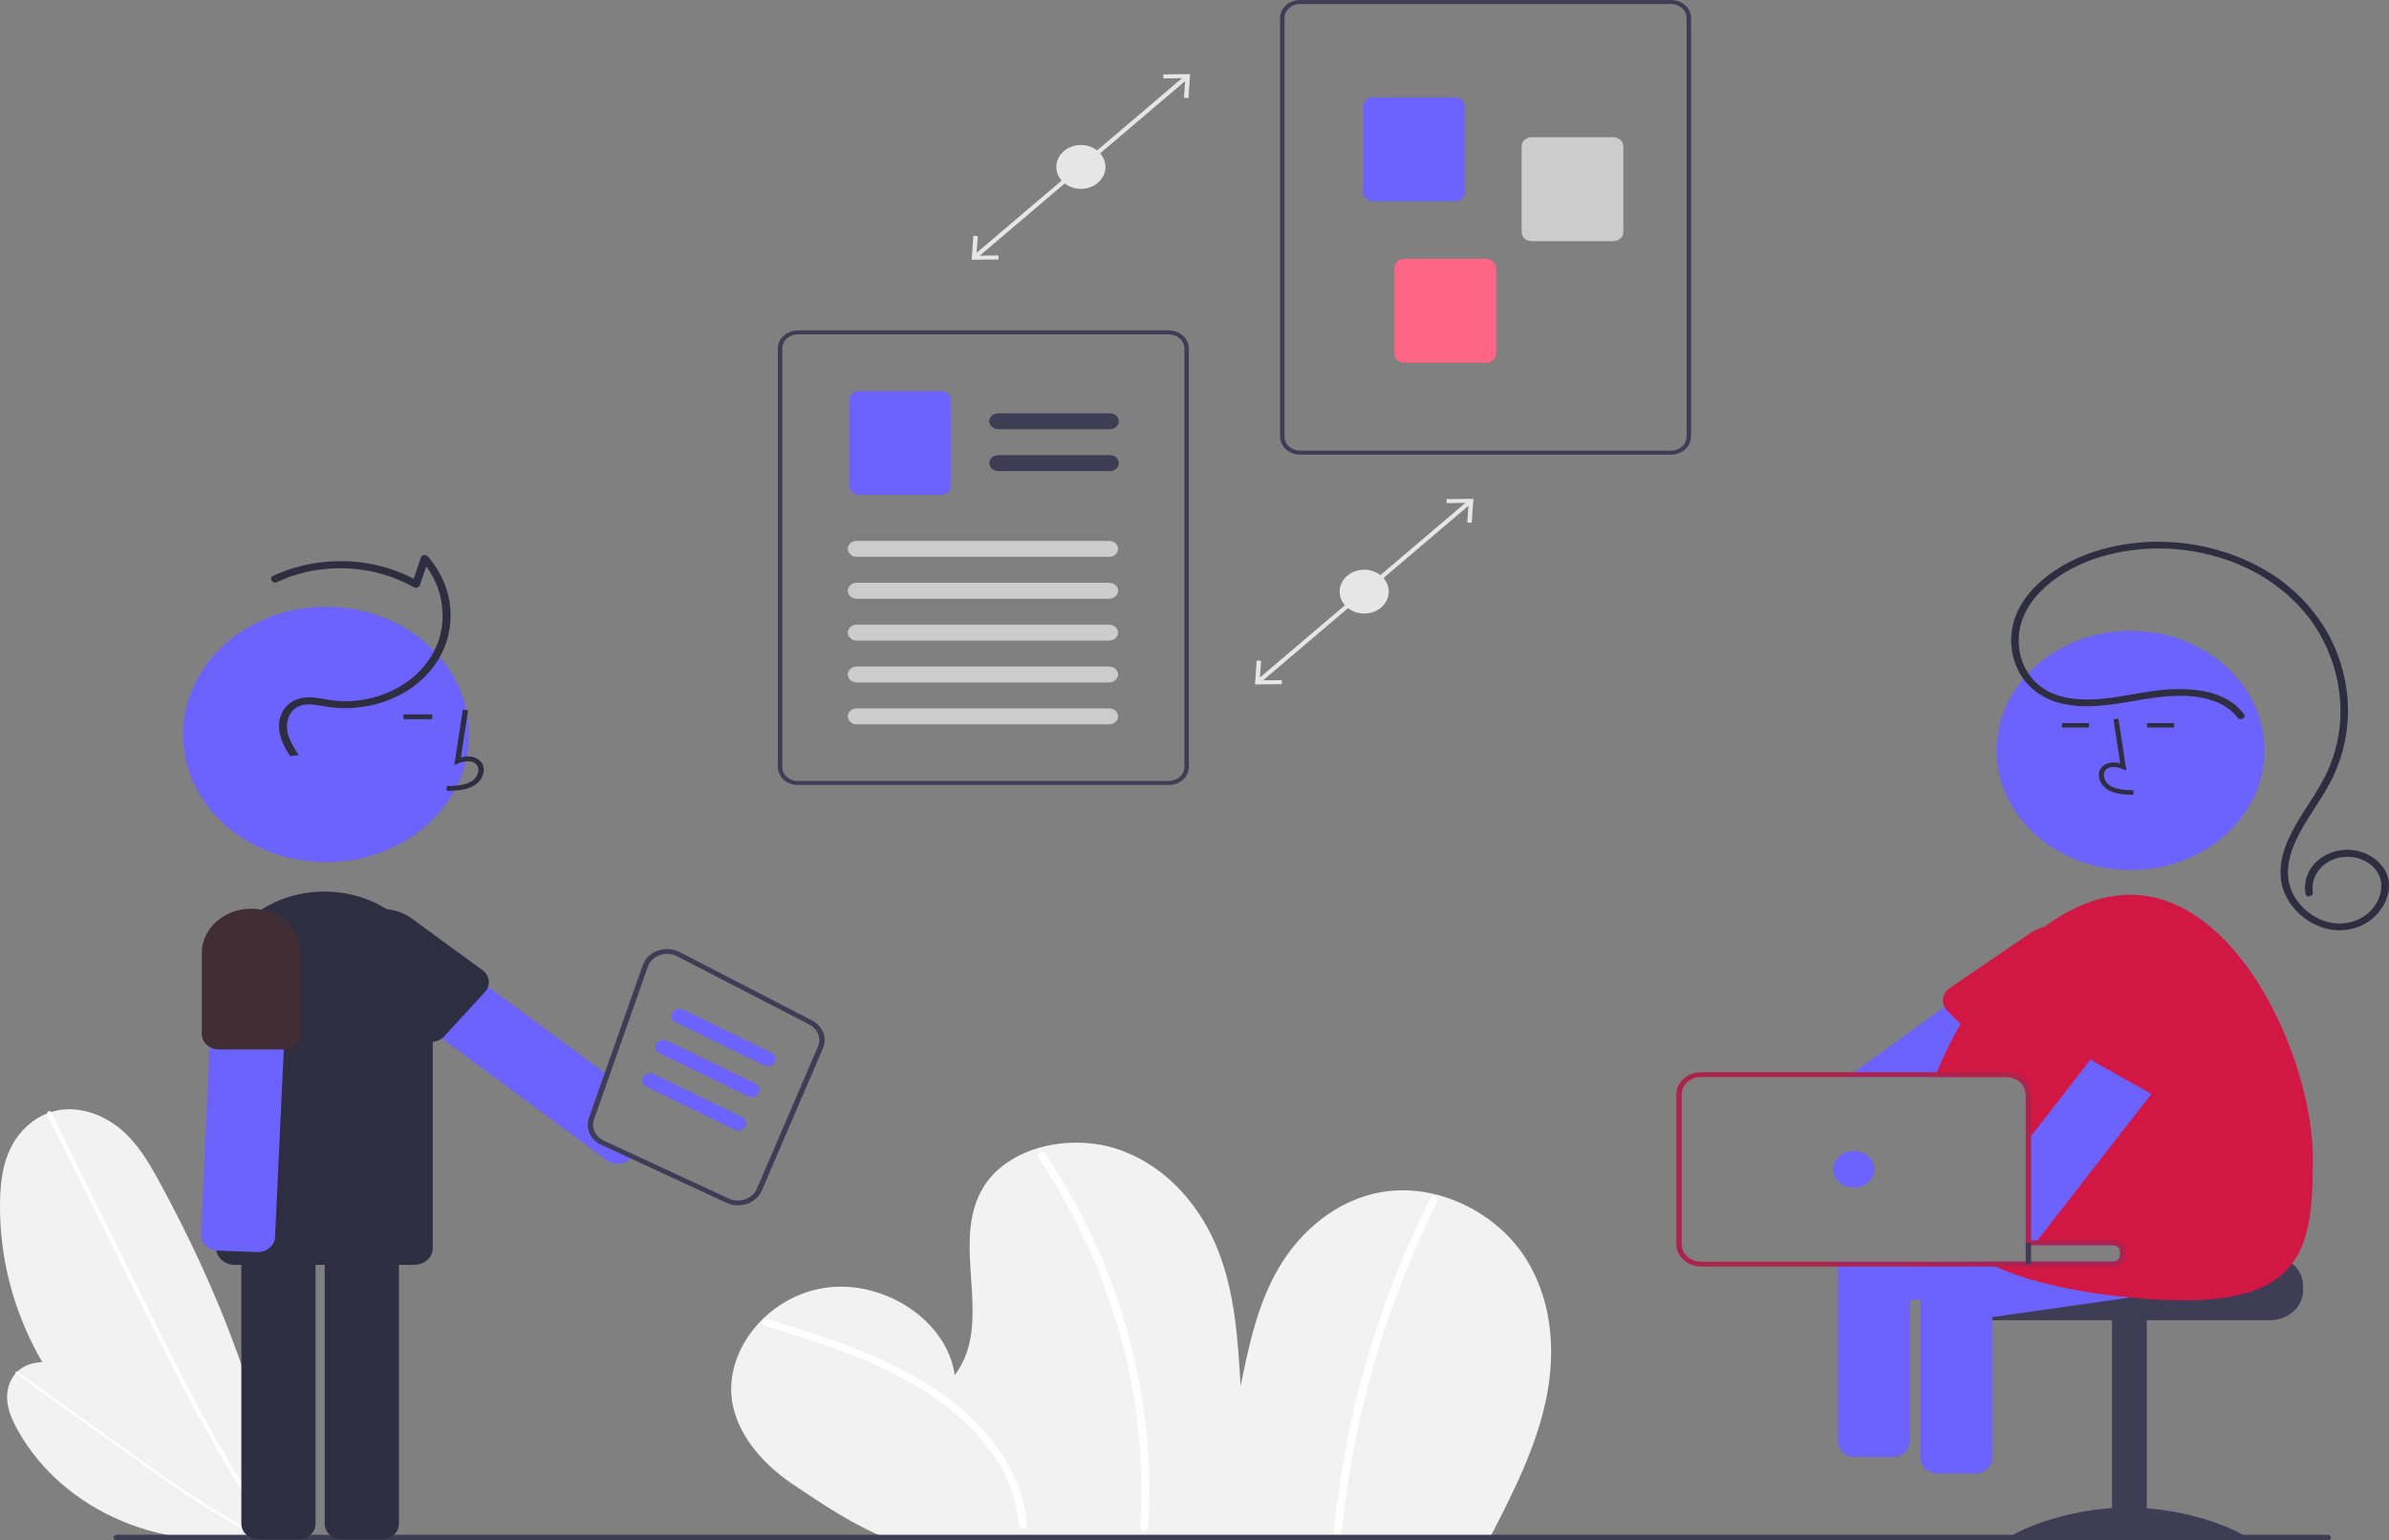 <svg width="538" height="347" viewBox="0 0 538 347" fill="none" xmlns="http://www.w3.org/2000/svg">
<rect x="0" y="0" width="538" height="347" fill="#808080" stroke="none"/>
<g clip-path="url(#clip0)">
<path d="M335.3 346.815C340.596 336.6 345.888 326.233 348.187 315.165C350.485 304.097 349.521 292.085 342.938 282.485C336.355 272.885 323.393 266.375 311.024 268.545C300.864 270.327 292.707 277.473 287.93 285.676C283.154 293.879 281.237 303.131 279.379 312.226C278.779 301.893 278.143 291.393 274.299 281.632C270.455 271.871 262.886 262.775 252.099 258.997C241.311 255.22 227.278 258.191 221.592 267.206C213.582 279.908 224.203 297.725 214.993 309.761C213.413 297.688 199.275 288.15 185.839 290.091C172.402 292.033 162.354 305.066 165.118 316.967C166.763 324.049 172.174 330.072 178.643 334.424C185.112 338.776 192.635 343.819 200.078 346.672L335.3 346.815Z" fill="#F2F2F2"/>
<path d="M172.173 298.621C182.846 301.952 193.618 305.321 203.362 310.53C212.095 315.198 219.872 321.483 224.783 329.532C227.474 333.85 229.072 338.642 229.464 343.571C229.534 344.602 231.341 344.609 231.269 343.571C230.638 334.392 225.628 325.992 218.691 319.348C211.086 312.065 201.23 307.09 191.055 303.23C185.022 300.942 178.838 298.997 172.653 297.066C171.554 296.723 171.081 298.28 172.173 298.621Z" fill="white"/>
<path d="M233.737 260.598C240.295 270.353 245.546 280.763 249.383 291.613C253.227 302.459 255.649 313.667 256.599 325.012C257.125 331.363 257.182 337.737 256.771 344.095C256.704 345.131 258.51 345.128 258.577 344.095C259.305 332.633 258.528 321.134 256.262 309.833C253.999 298.533 250.28 287.505 245.179 276.969C242.316 271.051 239.015 265.31 235.296 259.784C235.171 259.607 234.974 259.481 234.747 259.431C234.519 259.381 234.279 259.413 234.076 259.518C233.874 259.624 233.726 259.795 233.662 259.997C233.599 260.198 233.626 260.414 233.737 260.598Z" fill="white"/>
<path d="M322.112 269.86C312.837 288.47 306.309 308.077 302.694 328.19C301.679 333.839 300.893 339.516 300.337 345.221C300.236 346.255 302.042 346.249 302.142 345.221C304.109 325.154 308.966 305.396 316.593 286.438C318.736 281.108 321.096 275.853 323.671 270.674C324.139 269.733 322.583 268.912 322.112 269.86Z" fill="white"/>
<path d="M63.841 345.609C45.342 341.31 28.995 331.589 17.421 318.004C5.847 304.419 -0.285 287.757 0.01 270.689C0.083 266.437 0.584 262.095 2.586 258.236C4.588 254.377 8.306 251.039 12.957 250.125C18.033 249.127 23.39 251.167 27.173 254.35C30.956 257.533 33.436 261.732 35.718 265.903C49.464 291.021 59.907 317.973 63.818 345.711L63.841 345.609Z" fill="#F2F2F2"/>
<path d="M10.654 250.963L20.288 270.509L29.922 290.055C32.973 296.246 36.018 302.439 39.171 308.588C42.297 314.684 45.53 320.737 48.979 326.692C52.423 332.639 56.084 338.489 60.057 344.168C60.552 344.875 61.051 345.58 61.556 346.282C61.905 346.768 62.778 346.317 62.426 345.827C58.377 340.191 54.645 334.376 51.146 328.454C47.642 322.526 44.368 316.491 41.215 310.409C38.044 304.294 34.996 298.13 31.956 291.962C28.756 285.471 25.556 278.979 22.357 272.487L12.723 252.941L11.524 250.508C11.264 249.98 10.395 250.437 10.654 250.963L10.654 250.963Z" fill="white"/>
<path d="M59.822 345.745C48.918 347.973 37.492 346.866 27.376 342.603C17.26 338.341 9.04 331.168 4.033 322.236C2.785 320.01 1.733 317.636 1.605 315.149C1.478 312.663 2.399 310.034 4.538 308.438C6.872 306.696 10.269 306.464 13.196 307.204C16.122 307.945 18.679 309.528 21.125 311.142C35.855 320.87 49.425 332.345 59.841 345.804L59.822 345.745Z" fill="#F2F2F2"/>
<path d="M3.596 309.428L14.506 317.254L25.417 325.079C28.873 327.558 32.326 330.039 35.822 332.472C39.288 334.883 42.796 337.246 46.387 339.506C49.973 341.764 53.642 343.919 57.422 345.909C57.893 346.157 58.365 346.402 58.839 346.645C59.167 346.813 59.484 346.369 59.154 346.199C55.347 344.249 51.652 342.13 48.045 339.899C44.434 337.666 40.91 335.322 37.434 332.924C33.939 330.514 30.493 328.048 27.05 325.579C23.426 322.98 19.802 320.381 16.179 317.782L5.268 309.956L3.91 308.983C3.615 308.771 3.302 309.218 3.596 309.428H3.596Z" fill="white"/>
<path d="M524.217 347H26.285C26.191 347 26.098 346.984 26.01 346.952C25.923 346.92 25.844 346.873 25.777 346.813C25.71 346.754 25.657 346.683 25.621 346.605C25.585 346.528 25.567 346.444 25.567 346.36C25.567 346.276 25.585 346.192 25.621 346.115C25.657 346.037 25.71 345.966 25.777 345.907C25.844 345.847 25.923 345.8 26.01 345.768C26.098 345.736 26.191 345.72 26.285 345.72H524.217C524.407 345.72 524.589 345.787 524.723 345.908C524.858 346.028 524.933 346.19 524.933 346.36C524.933 346.53 524.858 346.693 524.723 346.813C524.589 346.933 524.407 347 524.217 347Z" fill="#3F3D56"/>
<path d="M511.136 282.884H477.425C477.425 283.24 477.266 283.582 476.984 283.834C476.702 284.086 476.319 284.227 475.92 284.227H442.829C442.361 284.542 441.935 284.902 441.559 285.302C440.428 286.507 439.809 288.03 439.813 289.602V290.677C439.814 292.459 440.607 294.167 442.018 295.427C443.428 296.687 445.342 297.395 447.337 297.395H511.136C513.131 297.394 515.043 296.686 516.454 295.426C517.865 294.166 518.658 292.458 518.659 290.677V289.602C518.657 287.821 517.863 286.114 516.453 284.854C515.043 283.595 513.131 282.886 511.136 282.884Z" fill="#3F3D56"/>
<path d="M483.447 297.128H475.622V346.576H483.447V297.128Z" fill="#3F3D56"/>
<path d="M505.716 346.33C505.716 347.085 493.859 346.622 479.234 346.622C464.608 346.622 452.751 347.085 452.751 346.33C452.751 345.575 464.608 339.589 479.234 339.589C493.859 339.589 505.716 345.575 505.716 346.33Z" fill="#3F3D56"/>
<path d="M509.662 284.432L508.349 277.101C508.183 276.177 507.613 275.349 506.765 274.8C505.916 274.251 504.858 274.025 503.823 274.171L490.287 276.101L467.103 279.406L459.561 280.481H475.92C476.319 280.481 476.702 280.623 476.984 280.875C477.266 281.127 477.425 281.469 477.425 281.825V282.884C477.425 283.24 477.266 283.582 476.984 283.834C476.702 284.086 476.319 284.227 475.92 284.227H434.288C433.707 284.47 433.204 284.84 432.826 285.302C432.505 285.678 432.274 286.109 432.146 286.567C432.018 287.025 431.995 287.502 432.079 287.968L432.452 290.054L432.904 292.585L433.391 295.305C433.557 296.226 434.125 297.052 434.972 297.6C435.818 298.148 436.873 298.374 437.905 298.229L448.661 296.697L479.682 292.273L506.381 288.468C507.414 288.318 508.338 287.809 508.952 287.053C509.567 286.297 509.822 285.355 509.662 284.432Z" fill="#6C63FF"/>
<path d="M447.836 285.302C447.441 284.833 446.916 284.463 446.314 284.227H434.806C434.2 284.461 433.674 284.832 433.277 285.302C432.741 285.915 432.451 286.67 432.452 287.447V328.407C432.454 329.341 432.87 330.235 433.609 330.895C434.348 331.555 435.35 331.927 436.395 331.928H444.719C445.764 331.927 446.766 331.555 447.505 330.895C448.244 330.235 448.66 329.341 448.661 328.407V287.447C448.662 286.67 448.371 285.915 447.836 285.302Z" fill="#6C63FF"/>
<path d="M472.887 215.539L472.808 215.447L467.644 209.766C467.369 209.461 467.037 209.201 466.663 208.998C466.465 208.878 466.251 208.78 466.025 208.707C465.696 208.589 465.349 208.513 464.996 208.482C464.76 208.459 464.522 208.456 464.286 208.471C464.281 208.471 464.277 208.473 464.274 208.476C463.476 208.529 462.715 208.799 462.095 209.25L451.496 216.925L437.875 226.793L417.55 241.52L416.069 242.595H441.788L443.274 241.52L448.192 237.956L448.541 237.709L472.291 220.505L472.309 220.494C472.798 220.143 473.184 219.691 473.434 219.177C473.6 218.841 473.705 218.484 473.747 218.118C473.802 217.659 473.754 217.194 473.606 216.751C473.459 216.309 473.214 215.896 472.887 215.539Z" fill="#6C63FF"/>
<path d="M472.808 215.447C472.476 213.999 471.739 212.649 470.666 211.524C469.596 210.39 468.218 209.52 466.663 208.998C466.422 208.917 466.188 208.842 465.947 208.783C465.404 208.638 464.848 208.534 464.286 208.471C464.281 208.471 464.277 208.473 464.274 208.476C461.741 208.215 459.195 208.843 457.172 210.228L438.838 222.741C438.449 223.052 438.134 223.429 437.912 223.851C437.689 224.273 437.564 224.731 437.544 225.197C437.516 225.745 437.629 226.291 437.875 226.793C437.936 226.906 438.002 227.019 438.074 227.126C438.214 227.345 438.384 227.547 438.58 227.728L441.517 230.674L448.348 237.516L448.54 237.709L448.98 238.155C449.33 238.498 449.752 238.775 450.222 238.971C450.691 239.168 451.2 239.28 451.718 239.3C452.237 239.32 452.755 239.249 453.242 239.091C453.73 238.932 454.177 238.689 454.559 238.376L470.371 223.208C471.192 222.421 471.843 221.504 472.291 220.505C473.013 218.9 473.193 217.142 472.808 215.447Z" fill="#D21744"/>
<path d="M479.798 195.985C496.459 195.985 509.966 183.924 509.966 169.046C509.966 154.168 496.459 142.107 479.798 142.107C463.137 142.107 449.631 154.168 449.631 169.046C449.631 183.924 463.137 195.985 479.798 195.985Z" fill="#6C63FF"/>
<path d="M491.112 280.723L490.287 276.101L489.8 273.387C489.633 272.464 489.064 271.638 488.217 271.09C487.369 270.542 486.313 270.316 485.279 270.463L463.353 273.585L457.407 274.435L456.203 274.607V280.481H475.92C476.319 280.481 476.702 280.623 476.984 280.875C477.266 281.127 477.425 281.469 477.425 281.825V282.884C477.425 283.24 477.266 283.582 476.984 283.834C476.702 284.086 476.319 284.227 475.92 284.227H413.523C413.523 284.238 413.529 284.249 413.529 284.26L413.902 286.345L414.841 291.591C415.007 292.512 415.576 293.338 416.422 293.886C417.268 294.434 418.323 294.66 419.356 294.515L430.111 292.983L432.452 292.65L432.904 292.585L448.661 290.338L459.381 288.807L476.39 286.383L476.643 286.345L487.831 284.754C488.864 284.606 489.789 284.099 490.404 283.344C491.019 282.588 491.273 281.646 491.112 280.723Z" fill="#6C63FF"/>
<path d="M520.857 260.955C520.857 282.916 518.359 296.052 479.838 292.289C479.784 292.284 479.736 292.279 479.682 292.273C472.812 291.667 466.017 290.507 459.381 288.807C455.932 287.907 452.58 286.735 449.365 285.302C448.607 284.958 447.879 284.598 447.162 284.227H475.92C476.319 284.227 476.702 284.086 476.984 283.834C477.266 283.582 477.425 283.24 477.425 282.884V281.825C477.425 281.469 477.266 281.127 476.984 280.875C476.702 280.623 476.319 280.481 475.92 280.481H456.203V246.535C456.201 245.49 455.736 244.489 454.909 243.75C454.082 243.012 452.96 242.596 451.791 242.595H435.751C435.889 242.24 436.027 241.88 436.178 241.52C437.683 237.802 439.466 234.178 441.517 230.674C444.325 225.807 447.668 221.202 451.496 216.925C454.161 213.945 457.153 211.21 460.428 208.761C466.465 204.311 473.037 201.559 479.706 201.559C504.299 201.559 520.857 238.994 520.857 260.955Z" fill="#D21744"/>
<path d="M480.432 179.03L480.464 178.024C478.366 177.971 476.517 177.854 475.128 176.948C474.734 176.676 474.41 176.332 474.179 175.939C473.947 175.545 473.813 175.112 473.786 174.668C473.761 174.397 473.807 174.125 473.92 173.872C474.033 173.619 474.209 173.393 474.435 173.211C475.358 172.516 476.842 172.741 477.923 173.184L478.856 173.566L477.067 161.893L475.951 162.029L477.472 171.959C476.849 171.752 476.179 171.689 475.521 171.773C474.864 171.858 474.24 172.088 473.708 172.442C473.35 172.722 473.069 173.071 472.887 173.463C472.705 173.856 472.627 174.28 472.659 174.704C472.692 175.3 472.871 175.882 473.182 176.41C473.494 176.938 473.931 177.399 474.463 177.761C476.248 178.926 478.568 178.984 480.432 179.03Z" fill="#2F2E41"/>
<path d="M470.427 162.886H464.355V163.892H470.427V162.886Z" fill="#2F2E41"/>
<path d="M489.592 162.886H483.52V163.892H489.592V162.886Z" fill="#2F2E41"/>
<path d="M503.875 161.644C501.528 158.49 497.4 157.153 493.329 156.828C488.747 156.462 484.319 157.251 479.845 158.018C474.922 158.861 469.711 159.651 464.75 158.584C462.555 158.131 460.504 157.238 458.752 155.974C457 154.71 455.592 153.107 454.634 151.287C452.817 147.734 452.426 143.732 453.526 139.952C454.688 135.932 457.574 132.395 461.072 129.723C468.212 124.27 477.874 121.82 487.167 122.051C496.425 122.264 505.374 125.074 512.744 130.081C520.126 135.27 525.322 142.54 527.481 150.705C529.739 158.802 529.004 167.335 525.384 175.029C523.35 179.242 520.409 183.04 518.14 187.146C516.027 190.97 514.399 195.415 515.714 199.68C516.868 203.423 520.255 206.747 524.507 207.763C526.442 208.217 528.489 208.097 530.341 207.422C532.192 206.747 533.749 205.553 534.775 204.02C536.901 201.027 536.952 197.106 533.76 194.69C532.956 194.07 532.018 193.603 531.005 193.318C529.992 193.032 528.925 192.933 527.867 193.027C526.81 193.121 525.786 193.407 524.856 193.865C523.926 194.324 523.11 194.947 522.459 195.697C521.164 197.198 520.584 199.095 520.846 200.976C521.003 201.927 519.374 202.337 519.215 201.378C518.834 199.389 519.257 197.343 520.407 195.606C521.557 193.869 523.361 192.553 525.496 191.893C527.631 191.233 529.96 191.271 532.067 192C534.174 192.73 535.922 194.104 537.001 195.878C538.925 199.109 537.887 203.007 535.444 205.769C534.183 207.24 532.475 208.356 530.522 208.983C528.57 209.61 526.457 209.721 524.436 209.304C519.989 208.387 516.35 205.23 514.639 201.521C512.735 197.391 513.607 192.783 515.464 188.776C517.471 184.445 520.452 180.56 522.809 176.386C524.944 172.614 526.302 168.53 526.819 164.329C527.854 155.893 525.71 147.39 520.726 140.164C515.646 133.051 507.892 127.788 498.856 125.322C489.887 122.748 480.203 122.977 471.398 125.97C462.806 128.993 454.509 135.582 454.608 144.431C454.651 148.211 456.222 152.066 459.464 154.587C463.339 157.6 468.734 157.857 473.605 157.387C478.507 156.914 483.267 155.636 488.19 155.31C492.472 155.026 497.092 155.321 500.915 157.221C502.695 158.107 504.211 159.363 505.335 160.882C505.939 161.694 504.475 162.451 503.875 161.644V161.644Z" fill="#2F2E41"/>
<path d="M497.732 223.241L495.343 221.757L490.895 219C490.035 218.469 488.974 218.264 487.945 218.43C486.916 218.597 486.003 219.12 485.406 219.887L470.906 238.521L457.406 255.87L456.203 257.418V280.481H456.311C457.249 280.398 458.123 280.017 458.772 279.406C458.912 279.278 459.039 279.14 459.152 278.992L463.353 273.585L473.735 260.24L484.497 246.416L485.52 245.099L498.713 228.142C498.785 228.052 498.852 227.959 498.912 227.863C498.972 227.771 499.026 227.676 499.074 227.578C499.453 226.829 499.526 225.985 499.281 225.193C499.036 224.401 498.488 223.71 497.732 223.241Z" fill="#6C63FF"/>
<path d="M497.774 215.866C497.349 215.617 496.902 215.398 496.438 215.211C494.382 214.369 492.064 214.185 489.874 214.691C487.684 215.196 485.755 216.359 484.413 217.984L470.714 234.57C470.439 234.965 470.254 235.405 470.171 235.864C470.088 236.324 470.109 236.793 470.231 237.245C470.353 237.697 470.574 238.123 470.883 238.498C471.191 238.873 471.579 239.19 472.026 239.429L484.497 246.416L484.653 246.502L485.279 246.852C486.175 247.335 487.248 247.482 488.264 247.26C489.28 247.039 490.157 246.467 490.702 245.669L500.374 228.524L500.537 228.239L500.543 228.234L501.139 227.164C502.225 225.24 502.483 223.026 501.863 220.944C501.243 218.861 499.788 217.054 497.774 215.866Z" fill="#D21744"/>
<path d="M413.902 284.227V324.694C413.904 325.627 414.32 326.521 415.059 327.181C415.798 327.841 416.8 328.213 417.845 328.214H426.169C427.214 328.213 428.216 327.841 428.955 327.181C429.694 326.522 430.11 325.627 430.111 324.694V284.227H413.902Z" fill="#6C63FF"/>
<path d="M475.92 279.406H457.406V246.535C457.405 245.205 456.813 243.93 455.76 242.99C454.707 242.05 453.28 241.521 451.791 241.52H383.134C381.645 241.52 380.216 242.049 379.162 242.989C378.108 243.929 377.515 245.204 377.513 246.535V280.288C377.515 281.618 378.108 282.893 379.162 283.834C380.216 284.774 381.645 285.302 383.134 285.302H475.92C476.017 285.302 476.107 285.297 476.197 285.292C476.281 285.286 476.366 285.27 476.45 285.259C477.064 285.148 477.616 284.851 478.013 284.418C478.41 283.985 478.628 283.443 478.629 282.884V281.825C478.629 281.183 478.343 280.568 477.835 280.115C477.327 279.661 476.638 279.406 475.92 279.406ZM475.92 284.227H383.134C381.964 284.227 380.841 283.812 380.013 283.073C379.185 282.335 378.719 281.333 378.717 280.288V246.535C378.719 245.489 379.185 244.487 380.013 243.749C380.841 243.01 381.964 242.595 383.134 242.595H451.791C452.96 242.596 454.082 243.012 454.909 243.75C455.736 244.489 456.201 245.49 456.203 246.535V280.481H475.92C476.319 280.481 476.702 280.623 476.984 280.875C477.266 281.127 477.425 281.469 477.425 281.825V282.884C477.425 283.24 477.266 283.582 476.984 283.834C476.702 284.086 476.319 284.227 475.92 284.227Z" fill="#AC244D"/>
<path d="M417.46 267.545C420.017 267.545 422.089 265.694 422.089 263.412C422.089 261.129 420.017 259.278 417.46 259.278C414.904 259.278 412.832 261.129 412.832 263.412C412.832 265.694 414.904 267.545 417.46 267.545Z" fill="#6C63FF"/>
<path d="M73.427 194.21C91.217 194.21 105.639 181.331 105.639 165.445C105.639 149.558 91.217 136.68 73.427 136.68C55.637 136.68 41.215 149.558 41.215 165.445C41.215 181.331 55.637 194.21 73.427 194.21Z" fill="#6C63FF"/>
<path d="M67.148 273.655H58.264C57.227 273.656 56.232 274.025 55.499 274.68C54.765 275.335 54.353 276.223 54.352 277.149V343.263C54.353 344.19 54.765 345.078 55.499 345.733C56.232 346.388 57.227 346.756 58.264 346.757H67.148C68.185 346.756 69.179 346.388 69.913 345.733C70.646 345.078 71.059 344.19 71.06 343.263V277.149C71.059 276.223 70.646 275.335 69.913 274.68C69.179 274.025 68.185 273.656 67.148 273.655Z" fill="#2F2E41"/>
<path d="M85.92 273.655H77.037C75.999 273.656 75.005 274.025 74.271 274.68C73.538 275.335 73.125 276.223 73.124 277.149V343.263C73.125 344.19 73.538 345.078 74.271 345.733C75.005 346.388 75.999 346.756 77.037 346.757H85.92C86.434 346.757 86.943 346.666 87.417 346.491C87.892 346.315 88.323 346.058 88.687 345.734C89.05 345.409 89.338 345.024 89.535 344.6C89.731 344.176 89.832 343.722 89.832 343.263V277.149C89.832 276.69 89.731 276.236 89.535 275.812C89.338 275.388 89.05 275.003 88.687 274.679C88.323 274.354 87.892 274.097 87.417 273.921C86.943 273.746 86.434 273.655 85.92 273.655Z" fill="#2F2E41"/>
<path d="M92.354 209.293C89.241 205.7 84.948 203.066 80.076 201.76C75.204 200.454 69.996 200.54 65.181 202.007C60.367 203.474 56.186 206.249 53.224 209.942C50.263 213.636 48.668 218.064 48.664 222.606V281.158C48.661 281.337 48.678 281.515 48.712 281.691C48.855 282.586 49.355 283.406 50.12 283.999C50.885 284.593 51.864 284.92 52.877 284.921H93.245C94.362 284.919 95.432 284.522 96.222 283.817C97.012 283.111 97.456 282.156 97.459 281.158V222.606C97.466 217.785 95.669 213.099 92.354 209.293Z" fill="#2F2E41"/>
<path d="M100.629 178.161L100.596 177.086C102.835 177.03 104.81 176.905 106.293 175.937C106.714 175.647 107.059 175.279 107.307 174.859C107.554 174.439 107.697 173.977 107.726 173.503C107.752 173.213 107.703 172.922 107.583 172.653C107.463 172.383 107.274 172.141 107.032 171.947C106.048 171.205 104.463 171.445 103.308 171.918L102.312 172.326L104.222 159.861L105.415 160.007L103.79 170.61C105.359 170.198 106.814 170.375 107.81 171.126C108.192 171.424 108.492 171.797 108.686 172.216C108.88 172.635 108.964 173.088 108.929 173.541C108.894 174.177 108.703 174.799 108.371 175.363C108.038 175.927 107.571 176.419 107.003 176.805C105.097 178.049 102.62 178.111 100.629 178.161Z" fill="#2F2E41"/>
<path d="M97.332 160.922H90.849V161.997H97.332V160.922Z" fill="#2F2E41"/>
<path d="M63.982 210.121C63.634 209.782 63.215 209.508 62.748 209.315C62.281 209.122 61.776 209.014 61.261 208.998L54.262 208.74L52.389 208.67C51.353 208.632 50.342 208.963 49.578 209.589C48.815 210.216 48.36 211.087 48.315 212.013L47.207 235.833L45.251 278.073C45.211 278.955 45.546 279.817 46.188 280.488C46.829 281.159 47.731 281.588 48.712 281.691C48.809 281.701 48.899 281.707 48.995 281.712L54.352 281.911L57.873 282.04C58.155 282.051 58.437 282.035 58.715 281.992C59.451 281.874 60.133 281.572 60.684 281.121C61.063 280.811 61.37 280.436 61.586 280.019C61.802 279.602 61.922 279.151 61.941 278.691L62.176 273.655L63.904 236.403L65.011 212.631C65.054 211.705 64.684 210.803 63.982 210.121Z" fill="#6C63FF"/>
<path d="M58.854 204.907C58.106 204.766 57.343 204.696 56.579 204.698C53.627 204.701 50.797 205.75 48.709 207.614C46.622 209.478 45.447 212.005 45.444 214.641V232.915C45.446 233.494 45.607 234.063 45.915 234.572C46.223 235.081 46.667 235.515 47.208 235.833C47.648 236.093 48.144 236.268 48.664 236.349C48.892 236.388 49.124 236.408 49.356 236.409H63.801C63.836 236.41 63.87 236.408 63.904 236.403C64.923 236.38 65.891 236.002 66.603 235.351C67.314 234.699 67.713 233.825 67.713 232.915V214.641C67.71 212.357 66.828 210.144 65.215 208.372C63.602 206.6 61.356 205.377 58.854 204.907Z" fill="#412E34"/>
<path d="M136.003 256.951C135.059 256.515 134.317 255.796 133.91 254.919C133.502 254.043 133.455 253.066 133.776 252.162L137.2 242.428L136.201 241.687L109.917 222.268L92.354 209.293L90.218 207.713C89.419 207.122 88.39 206.839 87.357 206.926C86.324 207.012 85.372 207.462 84.711 208.175L79.047 214.292C78.718 214.645 78.471 215.052 78.32 215.49C78.168 215.929 78.114 216.39 78.162 216.846C78.21 217.303 78.359 217.747 78.6 218.153C78.84 218.558 79.168 218.917 79.564 219.209L97.459 232.431L99.493 233.931L136.611 261.353C137.297 261.862 138.158 262.146 139.051 262.158C139.943 262.169 140.813 261.908 141.516 261.417C141.71 261.282 141.887 261.129 142.045 260.96C142.071 260.938 142.095 260.915 142.118 260.89L142.834 260.116L136.003 256.951Z" fill="#6C63FF"/>
<path d="M108.653 218.538L92.818 206.966C91.686 206.139 90.384 205.519 88.984 205.141C87.584 204.763 86.115 204.636 84.659 204.765C83.204 204.895 81.792 205.279 80.503 205.896C79.215 206.513 78.074 207.35 77.148 208.361C76.222 209.371 75.527 210.534 75.104 211.784C74.681 213.034 74.538 214.347 74.683 215.646C74.976 218.27 76.425 220.683 78.71 222.354L94.545 233.925C95.243 234.436 96.116 234.715 97.018 234.716C97.919 234.717 98.794 234.439 99.493 233.931C99.701 233.787 99.889 233.621 100.052 233.436L109.201 223.456C109.525 223.105 109.768 222.702 109.917 222.268C110.142 221.604 110.143 220.896 109.918 220.232C109.693 219.568 109.253 218.978 108.653 218.538Z" fill="#2F2E41"/>
<path d="M65.351 170.315C63.674 167.813 62.361 165.056 62.984 162.091C63.541 159.443 65.674 157.381 68.742 157.111C70.59 156.948 72.429 157.388 74.233 157.675C75.712 157.907 77.216 157.994 78.716 157.934C81.735 157.812 84.694 157.142 87.414 155.965C90.174 154.811 92.626 153.143 94.604 151.073C96.583 149.003 98.042 146.578 98.883 143.963C100.714 138.011 99.355 131.252 95.007 126.407L96.516 126.052L94.551 131.816C94.513 131.934 94.445 132.043 94.353 132.134C94.261 132.226 94.147 132.297 94.019 132.344C93.891 132.39 93.754 132.41 93.616 132.402C93.479 132.394 93.345 132.358 93.225 132.297C89.664 130.288 85.683 128.946 81.524 128.352C77.365 127.758 73.114 127.925 69.029 128.843C66.721 129.361 64.492 130.126 62.39 131.123C61.364 131.61 60.451 130.219 61.478 129.731C65.426 127.892 69.751 126.787 74.19 126.484C78.63 126.18 83.093 126.683 87.308 127.964C89.709 128.695 92.001 129.682 94.136 130.905L92.81 131.387L94.775 125.623C94.819 125.488 94.901 125.366 95.013 125.268C95.126 125.17 95.265 125.099 95.417 125.064C95.569 125.028 95.728 125.028 95.88 125.063C96.032 125.099 96.171 125.169 96.284 125.267C98.306 127.558 99.788 130.19 100.64 133.006C101.493 135.822 101.698 138.762 101.244 141.651C100.805 144.498 99.697 147.23 97.993 149.667C96.289 152.105 94.027 154.194 91.356 155.796C88.687 157.405 85.688 158.525 82.531 159.092C79.375 159.658 76.124 159.66 72.966 159.098C71.199 158.794 69.195 158.36 67.462 159.021C66.833 159.292 66.278 159.683 65.838 160.167C65.398 160.65 65.082 161.215 64.913 161.82C63.931 164.793 65.602 167.616 67.31 170.088L65.351 170.315Z" fill="#2F2E41"/>
<path d="M182.865 229.868L153.09 214.48C152.348 214.097 151.52 213.868 150.666 213.809C149.812 213.75 148.954 213.864 148.156 214.141C147.357 214.418 146.639 214.851 146.053 215.41C145.467 215.968 145.03 216.636 144.772 217.366L136.201 241.687L132.626 251.839C132.221 252.985 132.282 254.221 132.799 255.331C133.315 256.44 134.254 257.351 135.449 257.902L142.045 260.96L163.569 270.93C164.383 271.309 165.287 271.506 166.205 271.505C166.883 271.504 167.555 271.397 168.191 271.188L168.233 271.172C168.985 270.916 169.669 270.521 170.239 270.013C170.809 269.506 171.254 268.897 171.544 268.227L185.339 236.113C185.831 234.98 185.851 233.727 185.398 232.581C184.944 231.435 184.045 230.473 182.865 229.868ZM184.213 235.731L170.418 267.845C170.189 268.375 169.837 268.855 169.386 269.255C168.935 269.655 168.394 269.966 167.8 270.167L167.77 270.178C167.18 270.373 166.551 270.455 165.923 270.421C165.295 270.387 164.682 270.236 164.123 269.979L142.834 260.116L136.003 256.951C135.059 256.515 134.317 255.796 133.91 254.92C133.502 254.043 133.455 253.066 133.776 252.162L137.2 242.428L145.916 217.688C146.12 217.113 146.467 216.587 146.929 216.147C147.392 215.707 147.959 215.365 148.589 215.146C149.218 214.928 149.895 214.838 150.569 214.884C151.243 214.929 151.896 215.109 152.482 215.41L182.257 230.797C183.19 231.275 183.9 232.035 184.259 232.941C184.618 233.846 184.602 234.836 184.213 235.731Z" fill="#3F3D56"/>
<path d="M172.875 240.157C172.574 240.157 172.277 240.089 172.012 239.96L152.15 230.285C151.731 230.08 151.421 229.734 151.287 229.325C151.153 228.915 151.206 228.475 151.435 228.1C151.664 227.725 152.049 227.447 152.508 227.326C152.966 227.205 153.459 227.251 153.879 227.454L173.741 237.129C174.094 237.3 174.372 237.572 174.532 237.901C174.693 238.229 174.726 238.596 174.626 238.943C174.527 239.291 174.301 239.598 173.984 239.818C173.667 240.038 173.277 240.157 172.875 240.157H172.875Z" fill="#6C63FF"/>
<path d="M169.264 247.144C168.962 247.144 168.666 247.076 168.401 246.947L148.539 237.272C148.12 237.067 147.81 236.721 147.676 236.312C147.542 235.902 147.595 235.462 147.824 235.087C148.052 234.713 148.438 234.434 148.896 234.313C149.355 234.192 149.848 234.238 150.268 234.441L170.13 244.116C170.482 244.287 170.761 244.559 170.921 244.888C171.081 245.216 171.114 245.583 171.015 245.93C170.916 246.278 170.69 246.586 170.372 246.805C170.055 247.025 169.665 247.144 169.264 247.144H169.264Z" fill="#6C63FF"/>
<path d="M166.255 254.669C165.953 254.668 165.656 254.601 165.392 254.471L145.53 244.797C145.111 244.591 144.8 244.246 144.666 243.836C144.532 243.427 144.585 242.986 144.814 242.612C145.043 242.237 145.429 241.959 145.887 241.838C146.345 241.717 146.838 241.763 147.259 241.966L167.121 251.64C167.473 251.812 167.751 252.084 167.912 252.412C168.072 252.741 168.105 253.108 168.006 253.455C167.906 253.802 167.68 254.11 167.363 254.33C167.046 254.55 166.656 254.669 166.255 254.669H166.255Z" fill="#6C63FF"/>
<path d="M376.294 102.411H292.796C291.596 102.41 290.446 101.984 289.597 101.226C288.748 100.468 288.271 99.441 288.27 98.369V4.043C288.271 2.971 288.748 1.943 289.597 1.185C290.446 0.428 291.596 0.001 292.796 0H376.294C377.495 0.001 378.645 0.428 379.494 1.185C380.343 1.943 380.82 2.971 380.821 4.043V98.369C380.82 99.441 380.343 100.468 379.494 101.226C378.645 101.984 377.495 102.41 376.294 102.411ZM292.796 0.898C291.863 0.899 290.968 1.231 290.308 1.82C289.648 2.41 289.277 3.209 289.276 4.043V98.369C289.277 99.202 289.648 100.002 290.308 100.591C290.968 101.18 291.863 101.512 292.796 101.513H376.294C377.228 101.512 378.123 101.18 378.783 100.591C379.443 100.002 379.814 99.202 379.815 98.369V4.043C379.814 3.209 379.443 2.41 378.783 1.82C378.123 1.231 377.228 0.899 376.294 0.898H292.796Z" fill="#3F3D56"/>
<path d="M327.6 45.34H309.22C308.62 45.34 308.045 45.127 307.62 44.748C307.196 44.369 306.957 43.855 306.957 43.319V23.951C306.957 23.415 307.196 22.901 307.62 22.522C308.045 22.143 308.62 21.93 309.22 21.93H327.6C328.2 21.93 328.775 22.143 329.199 22.522C329.624 22.901 329.863 23.415 329.863 23.951V43.319C329.863 43.855 329.624 44.369 329.199 44.748C328.775 45.127 328.2 45.34 327.6 45.34Z" fill="#6C63FF"/>
<path d="M363.313 54.324H344.933C344.333 54.323 343.758 54.11 343.333 53.731C342.909 53.352 342.67 52.838 342.67 52.302V32.934C342.67 32.398 342.909 31.885 343.333 31.506C343.758 31.127 344.333 30.914 344.933 30.913H363.313C363.913 30.914 364.488 31.127 364.912 31.506C365.337 31.885 365.575 32.398 365.576 32.934V52.302C365.575 52.838 365.337 53.352 364.912 53.731C364.488 54.11 363.913 54.323 363.313 54.324Z" fill="#CCCCCC"/>
<path d="M334.642 81.723H316.262C315.662 81.723 315.087 81.51 314.662 81.13C314.238 80.752 313.999 80.238 313.999 79.702V60.334C313.999 59.798 314.238 59.284 314.662 58.905C315.087 58.526 315.662 58.313 316.262 58.312H334.642C335.242 58.313 335.817 58.526 336.242 58.905C336.666 59.284 336.905 59.798 336.905 60.334V79.702C336.905 80.238 336.666 80.752 336.242 81.13C335.817 81.51 335.242 81.723 334.642 81.723Z" fill="#FF6584"/>
<path d="M267.378 76.916C267.031 76.18 266.449 75.551 265.706 75.106C264.962 74.662 264.089 74.422 263.195 74.417H179.696C178.496 74.417 177.345 74.843 176.496 75.601C175.648 76.359 175.171 77.387 175.17 78.458V172.785C175.171 173.856 175.648 174.884 176.496 175.642C177.345 176.4 178.496 176.826 179.696 176.826H263.195C264.395 176.825 265.545 176.399 266.394 175.641C267.242 174.883 267.719 173.856 267.721 172.785V78.458C267.723 77.929 267.606 77.404 267.378 76.916ZM266.716 172.785C266.715 173.618 266.343 174.417 265.683 175.007C265.023 175.596 264.128 175.928 263.195 175.929H179.696C178.762 175.929 177.867 175.597 177.207 175.008C176.546 174.418 176.175 173.618 176.175 172.785V78.458C176.176 77.625 176.548 76.826 177.208 76.236C177.868 75.647 178.763 75.315 179.696 75.314H263.195C263.898 75.317 264.585 75.506 265.167 75.858C265.749 76.21 266.2 76.71 266.463 77.292C266.514 77.408 266.559 77.526 266.595 77.647C266.675 77.911 266.716 78.184 266.716 78.458V172.785Z" fill="#3F3D56"/>
<path d="M249.95 96.687H224.8C224.267 96.687 223.755 96.498 223.378 96.161C223 95.824 222.788 95.367 222.788 94.891C222.788 94.414 223 93.957 223.378 93.62C223.755 93.283 224.267 93.094 224.8 93.094H249.95C250.484 93.094 250.996 93.283 251.373 93.62C251.75 93.957 251.962 94.414 251.962 94.891C251.962 95.367 251.75 95.824 251.373 96.161C250.996 96.498 250.484 96.687 249.95 96.687Z" fill="#3F3D56"/>
<path d="M249.95 106.12H224.8C224.267 106.12 223.755 105.931 223.378 105.594C223 105.257 222.788 104.8 222.788 104.323C222.788 103.847 223 103.39 223.378 103.053C223.755 102.716 224.267 102.526 224.8 102.526H249.95C250.484 102.526 250.996 102.716 251.373 103.053C251.75 103.39 251.962 103.847 251.962 104.323C251.962 104.8 251.75 105.257 251.373 105.594C250.996 105.931 250.484 106.12 249.95 106.12Z" fill="#3F3D56"/>
<path d="M211.896 111.491H193.516C192.916 111.49 192.341 111.277 191.916 110.898C191.492 110.519 191.253 110.005 191.253 109.47V90.101C191.253 89.566 191.492 89.052 191.916 88.673C192.341 88.294 192.916 88.081 193.516 88.08H211.896C212.496 88.081 213.071 88.294 213.496 88.673C213.92 89.052 214.159 89.566 214.159 90.101V109.47C214.159 110.005 213.92 110.519 213.496 110.898C213.071 111.277 212.496 111.49 211.896 111.491Z" fill="#6C63FF"/>
<path d="M249.776 125.434H192.937C192.673 125.435 192.411 125.388 192.166 125.298C191.922 125.208 191.699 125.076 191.512 124.909C191.325 124.742 191.176 124.544 191.075 124.326C190.974 124.108 190.922 123.874 190.922 123.638C190.922 123.401 190.974 123.167 191.075 122.949C191.176 122.731 191.325 122.533 191.512 122.366C191.699 122.199 191.922 122.067 192.166 121.977C192.411 121.887 192.673 121.84 192.937 121.841H249.776C250.309 121.842 250.82 122.031 251.196 122.368C251.573 122.705 251.785 123.162 251.785 123.638C251.785 124.113 251.573 124.57 251.196 124.907C250.82 125.244 250.309 125.433 249.776 125.434Z" fill="#CCCCCC"/>
<path d="M249.776 134.867H192.937C192.673 134.867 192.411 134.821 192.166 134.731C191.922 134.641 191.699 134.509 191.512 134.342C191.325 134.175 191.176 133.977 191.075 133.758C190.974 133.54 190.922 133.306 190.922 133.07C190.922 132.834 190.974 132.6 191.075 132.382C191.176 132.164 191.325 131.965 191.512 131.799C191.699 131.632 191.922 131.499 192.166 131.409C192.411 131.319 192.673 131.273 192.937 131.273H249.776C250.31 131.273 250.821 131.463 251.199 131.8C251.576 132.137 251.788 132.594 251.788 133.07C251.788 133.547 251.576 134.004 251.199 134.341C250.821 134.678 250.31 134.867 249.776 134.867Z" fill="#CCCCCC"/>
<path d="M249.776 144.299H192.937C192.673 144.3 192.411 144.254 192.166 144.164C191.922 144.073 191.699 143.941 191.512 143.774C191.325 143.607 191.176 143.409 191.075 143.191C190.974 142.973 190.922 142.739 190.922 142.503C190.922 142.267 190.974 142.033 191.075 141.814C191.176 141.596 191.325 141.398 191.512 141.231C191.699 141.064 191.922 140.932 192.166 140.842C192.411 140.752 192.673 140.706 192.937 140.706H249.776C250.31 140.706 250.821 140.895 251.199 141.232C251.576 141.569 251.788 142.026 251.788 142.503C251.788 142.979 251.576 143.436 251.199 143.773C250.821 144.11 250.31 144.299 249.776 144.299Z" fill="#CCCCCC"/>
<path d="M249.776 153.732H192.937C192.673 153.732 192.411 153.686 192.166 153.596C191.922 153.506 191.699 153.374 191.512 153.207C191.325 153.04 191.176 152.842 191.075 152.624C190.974 152.405 190.922 152.172 190.922 151.935C190.922 151.699 190.974 151.465 191.075 151.247C191.176 151.029 191.325 150.831 191.512 150.664C191.699 150.497 191.922 150.365 192.166 150.275C192.411 150.184 192.673 150.138 192.937 150.139H249.776C250.31 150.139 250.821 150.328 251.199 150.665C251.576 151.002 251.788 151.459 251.788 151.935C251.788 152.412 251.576 152.869 251.199 153.206C250.821 153.543 250.31 153.732 249.776 153.732Z" fill="#CCCCCC"/>
<path d="M249.776 163.165H192.937C192.673 163.165 192.411 163.119 192.166 163.029C191.922 162.939 191.699 162.806 191.512 162.64C191.325 162.473 191.176 162.275 191.075 162.056C190.974 161.838 190.922 161.604 190.922 161.368C190.922 161.132 190.974 160.898 191.075 160.68C191.176 160.462 191.325 160.263 191.512 160.096C191.699 159.93 191.922 159.797 192.166 159.707C192.411 159.617 192.673 159.571 192.937 159.571H249.776C250.309 159.572 250.82 159.762 251.196 160.099C251.573 160.436 251.785 160.892 251.785 161.368C251.785 161.844 251.573 162.301 251.196 162.637C250.82 162.974 250.309 163.164 249.776 163.165Z" fill="#CCCCCC"/>
<path d="M330.668 112.713L283.068 153.181L283.762 153.832L331.362 113.364L330.668 112.713Z" fill="#E6E6E6"/>
<path d="M282.624 154.178L288.666 154.114L288.655 153.215L283.694 153.268L283.997 148.847L282.992 148.793L282.624 154.178Z" fill="#E6E6E6"/>
<path d="M331.805 112.365L331.438 117.751L330.432 117.697L330.735 113.275L325.775 113.329L325.764 112.43L331.805 112.365Z" fill="#E6E6E6"/>
<path d="M307.215 138.213C310.271 138.213 312.748 136.001 312.748 133.272C312.748 130.544 310.271 128.332 307.215 128.332C304.159 128.332 301.682 130.544 301.682 133.272C301.682 136.001 304.159 138.213 307.215 138.213Z" fill="#E6E6E6"/>
<path d="M266.869 17.043L219.269 57.512L219.963 58.162L267.563 17.694L266.869 17.043Z" fill="#E6E6E6"/>
<path d="M218.825 58.508L224.866 58.445L224.856 57.545L219.895 57.599L220.198 53.177L219.193 53.123L218.825 58.508Z" fill="#E6E6E6"/>
<path d="M268.005 16.695L267.638 22.081L266.633 22.027L266.936 17.605L261.976 17.659L261.965 16.76L268.005 16.695Z" fill="#E6E6E6"/>
<path d="M243.416 42.544C246.472 42.544 248.949 40.331 248.949 37.603C248.949 34.874 246.472 32.662 243.416 32.662C240.36 32.662 237.883 34.874 237.883 37.603C237.883 40.331 240.36 42.544 243.416 42.544Z" fill="#E6E6E6"/>
<path d="M457.388 279.976H456.185V284.813H457.388V279.976Z" fill="#3F3D56"/>
</g>
<defs>
<clipPath id="clip0">
<rect width="538" height="347" fill="white"/>
</clipPath>
</defs>
</svg>
